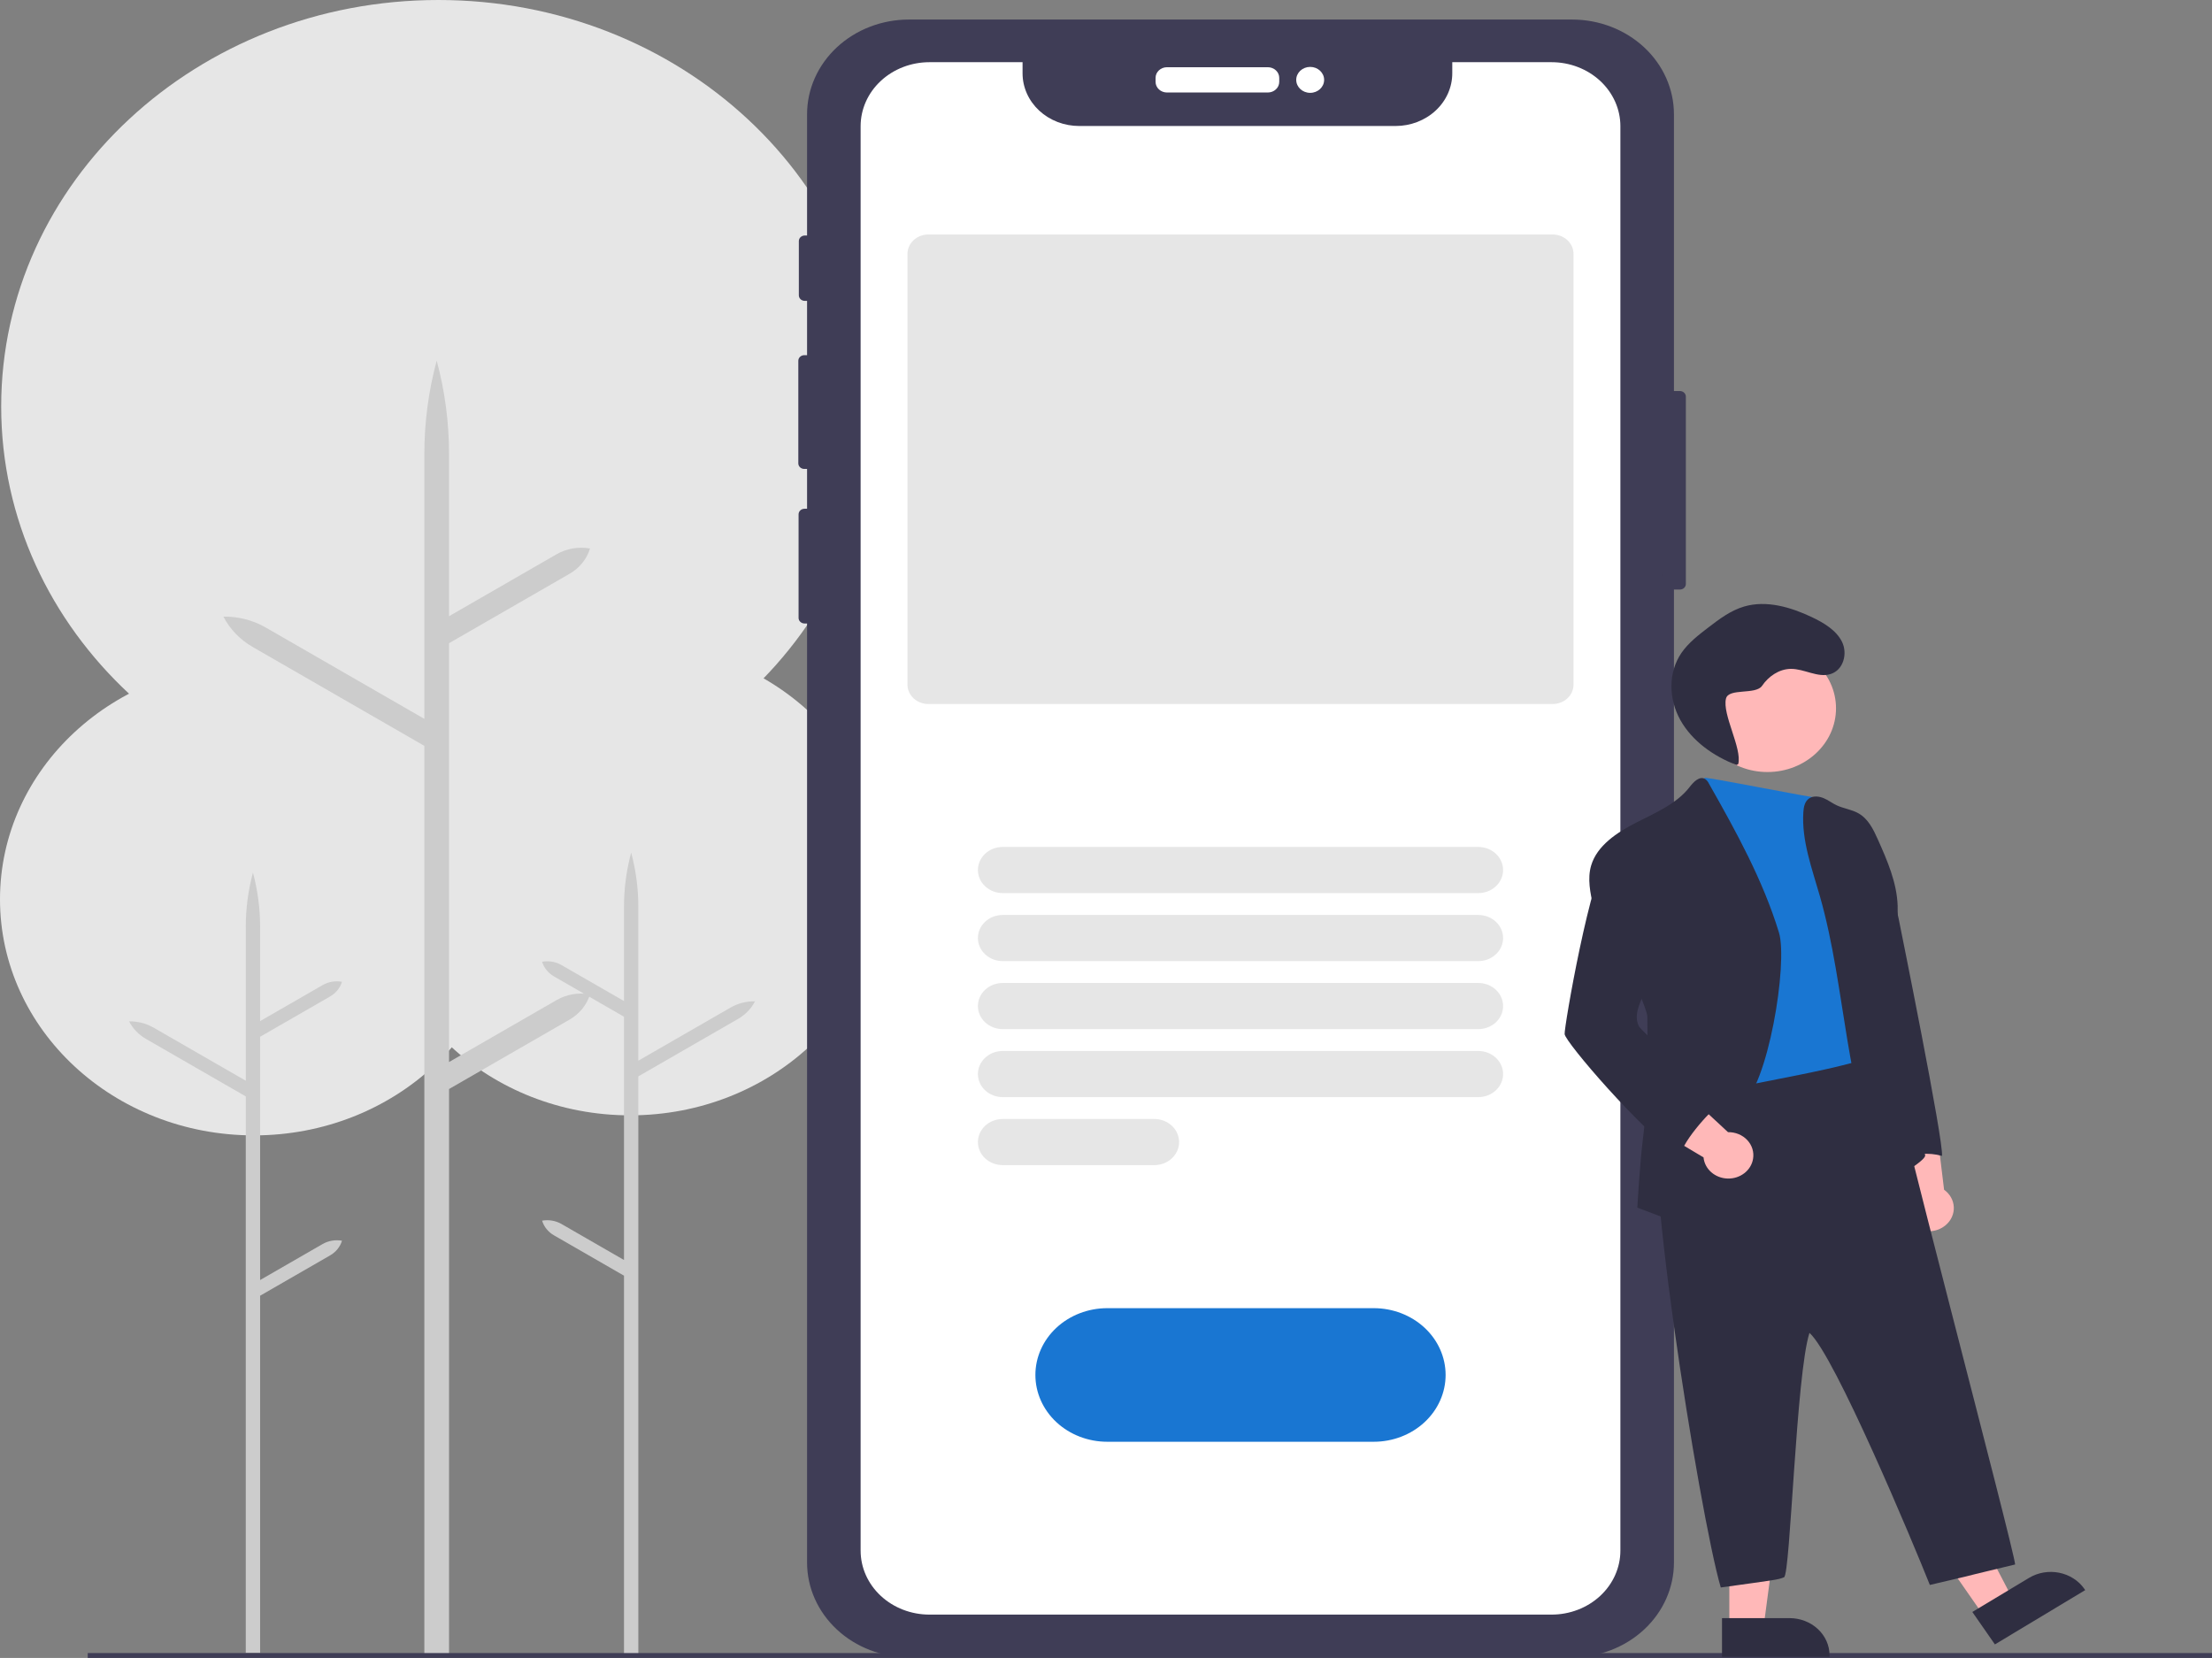<svg width="579" height="434" viewBox="0 0 579 434" fill="none" xmlns="http://www.w3.org/2000/svg">
<rect x="0" y="0" width="579" height="434" fill="#808080" stroke="none"/>
<g clip-path="url(#clip0_246_41)">
<path d="M164.941 291.965C201.656 291.965 231.419 264.296 231.419 230.163C231.419 196.031 201.656 168.361 164.941 168.361C128.226 168.361 98.463 196.031 98.463 230.163C98.463 264.296 128.226 291.965 164.941 291.965Z" fill="#E6E6E6"/>
<path d="M146.98 320.41L163.332 329.831V266.153L145.003 255.593C143.488 254.72 142.38 253.35 141.9 251.754C143.651 251.443 145.464 251.755 146.98 252.628L163.332 262.048V237.356C163.332 232.579 163.963 227.82 165.209 223.186C166.455 227.82 167.085 232.579 167.085 237.356V277.659L191.21 263.761C193.137 262.651 195.365 262.079 197.631 262.114C196.656 264.016 195.113 265.617 193.187 266.726L167.085 281.763V433.629H163.332V333.935L145.003 323.376C143.488 322.503 142.38 321.133 141.9 319.537C143.651 319.226 145.464 319.538 146.98 320.41Z" fill="#CCCCCC"/>
<path d="M66.478 297.213C103.193 297.213 132.957 269.543 132.957 235.411C132.957 201.278 103.193 173.609 66.478 173.609C29.763 173.609 0 201.278 0 235.411C0 269.543 29.763 297.213 66.478 297.213Z" fill="#E6E6E6"/>
<path d="M84.439 325.658L68.086 335.078V271.4L86.415 260.841C87.931 259.968 89.038 258.597 89.518 257.001C87.767 256.69 85.954 257.002 84.439 257.875L68.086 267.296V242.603C68.086 237.826 67.456 233.067 66.21 228.433C64.963 233.067 64.333 237.826 64.333 242.603V282.906L40.208 269.008C38.282 267.898 36.053 267.327 33.787 267.361C34.762 269.263 36.305 270.864 38.231 271.974L64.333 287.01V432.69H68.086V339.183L86.415 328.623C87.931 327.75 89.038 326.38 89.518 324.784C87.767 324.473 85.954 324.785 84.439 325.658Z" fill="#CCCCCC"/>
<path d="M114.769 212.815C177.983 212.815 229.228 165.174 229.228 106.407C229.228 47.64 177.983 0 114.769 0C51.556 0 0.311 47.64 0.311 106.407C0.311 165.174 51.556 212.815 114.769 212.815Z" fill="#E6E6E6"/>
<path d="M145.693 261.79L117.538 278.01V168.372L149.097 150.192C151.706 148.689 153.613 146.329 154.439 143.581C151.424 143.046 148.303 143.583 145.693 145.086L117.538 161.305V118.791C117.538 110.566 116.453 102.373 114.308 94.394C112.162 102.373 111.077 110.566 111.077 118.791V188.182L69.54 164.254C66.223 162.343 62.386 161.359 58.484 161.418C60.164 164.692 62.82 167.449 66.136 169.36L111.077 195.249V432.923H117.538V285.077L149.097 266.896C151.706 265.393 153.613 263.034 154.439 260.286C151.424 259.75 148.303 260.287 145.693 261.79Z" fill="#CCCCCC"/>
<path d="M579 432.728H22.965V434H579V432.728Z" fill="#3F3D56"/>
<path d="M439.714 102.364H438.162V29.906C438.161 23.331 435.352 17.025 430.351 12.376C425.35 7.727 418.567 5.115 411.495 5.115H237.921C230.848 5.115 224.065 7.727 219.065 12.376C214.064 17.025 211.254 23.331 211.254 29.906V61.652H210.666C210.25 61.652 209.852 61.806 209.558 62.079C209.265 62.352 209.1 62.722 209.1 63.108V77.306C209.1 77.692 209.265 78.063 209.558 78.336C209.852 78.609 210.25 78.762 210.666 78.762H211.254V92.973H210.529C210.323 92.973 210.12 93.01 209.93 93.084C209.74 93.157 209.567 93.264 209.422 93.399C209.276 93.534 209.161 93.695 209.082 93.872C209.003 94.048 208.963 94.238 208.963 94.429V121.298C208.963 121.685 209.128 122.055 209.422 122.328C209.715 122.601 210.114 122.754 210.529 122.754H211.254V133.176H210.597C210.392 133.176 210.188 133.213 209.998 133.286C209.808 133.359 209.635 133.467 209.49 133.602C209.345 133.737 209.229 133.898 209.151 134.074C209.072 134.251 209.031 134.44 209.031 134.631V161.756C209.031 162.142 209.196 162.512 209.49 162.785C209.784 163.058 210.182 163.212 210.597 163.212H211.254V409.039C211.254 415.613 214.064 421.919 219.064 426.568C224.065 431.217 230.848 433.829 237.921 433.829H411.495C418.568 433.829 425.35 431.217 430.351 426.568C435.352 421.919 438.162 415.613 438.162 409.039V154.329H439.714C440.129 154.329 440.528 154.176 440.822 153.903C441.115 153.63 441.28 153.26 441.28 152.873V103.82C441.28 103.433 441.115 103.063 440.822 102.79C440.528 102.517 440.129 102.364 439.714 102.364Z" fill="#3F3D56"/>
<path d="M331.858 24.215H305.465C304.673 24.214 303.913 23.921 303.353 23.4C302.793 22.88 302.478 22.173 302.477 21.437V20.374C302.478 19.638 302.793 18.932 303.353 18.411C303.913 17.89 304.673 17.597 305.465 17.596H331.858C332.651 17.597 333.41 17.89 333.97 18.411C334.531 18.932 334.846 19.638 334.847 20.374V21.437C334.846 22.173 334.531 22.88 333.97 23.4C333.41 23.921 332.65 24.214 331.858 24.215Z" fill="white"/>
<path d="M342.945 24.304C344.962 24.304 346.597 22.784 346.597 20.909C346.597 19.034 344.962 17.514 342.945 17.514C340.928 17.514 339.293 19.034 339.293 20.909C339.293 22.784 340.928 24.304 342.945 24.304Z" fill="white"/>
<path d="M406.128 16.28H380.139V19.186C380.139 22.845 378.575 26.354 375.792 28.942C373.008 31.529 369.234 32.983 365.297 32.983H282.501C280.553 32.984 278.624 32.628 276.823 31.936C275.023 31.243 273.387 30.228 272.009 28.948C270.631 27.668 269.538 26.148 268.791 24.476C268.045 22.803 267.66 21.009 267.66 19.198V16.28H243.291C238.511 16.28 233.928 18.045 230.548 21.187C227.168 24.329 225.27 28.59 225.27 33.034V405.904C225.27 410.347 227.168 414.609 230.548 417.751C233.928 420.893 238.511 422.658 243.291 422.658H406.128C410.906 422.658 415.488 420.893 418.866 417.753C422.245 414.612 424.143 410.352 424.143 405.91V33.034C424.144 30.835 423.679 28.657 422.774 26.624C421.87 24.592 420.543 22.745 418.871 21.19C417.199 19.634 415.214 18.4 413.028 17.557C410.843 16.715 408.501 16.281 406.135 16.28H406.128Z" fill="white"/>
<path d="M359.587 377.412H289.826C284.837 377.412 280.054 375.57 276.526 372.291C272.999 369.012 271.018 364.564 271.018 359.927C271.018 355.29 272.999 350.842 276.526 347.563C280.054 344.284 284.837 342.442 289.826 342.442H359.587C364.575 342.442 369.359 344.284 372.886 347.563C376.413 350.842 378.395 355.29 378.395 359.927C378.395 364.564 376.413 369.012 372.886 372.291C369.359 375.57 364.575 377.412 359.587 377.412Z" fill="#1976D2"/>
<path d="M386.944 233.788H262.468C260.745 233.788 259.092 233.151 257.874 232.018C256.655 230.886 255.971 229.349 255.971 227.747C255.971 226.145 256.655 224.609 257.874 223.476C259.092 222.343 260.745 221.707 262.468 221.707H386.944C388.667 221.707 390.32 222.343 391.538 223.476C392.757 224.609 393.441 226.145 393.441 227.747C393.441 229.349 392.757 230.886 391.538 232.018C390.32 233.151 388.667 233.788 386.944 233.788Z" fill="#E6E6E6"/>
<path d="M386.944 251.591H262.468C260.745 251.591 259.092 250.954 257.874 249.821C256.655 248.689 255.971 247.152 255.971 245.55C255.971 243.948 256.655 242.412 257.874 241.279C259.092 240.146 260.745 239.51 262.468 239.51H386.944C388.667 239.51 390.32 240.146 391.538 241.279C392.757 242.412 393.441 243.948 393.441 245.55C393.441 247.152 392.757 248.689 391.538 249.821C390.32 250.954 388.667 251.591 386.944 251.591Z" fill="#E6E6E6"/>
<path d="M386.944 269.394H262.468C260.745 269.394 259.092 268.757 257.874 267.624C256.655 266.492 255.971 264.955 255.971 263.353C255.971 261.751 256.655 260.215 257.874 259.082C259.092 257.949 260.745 257.313 262.468 257.313H386.944C388.667 257.313 390.32 257.949 391.538 259.082C392.757 260.215 393.441 261.751 393.441 263.353C393.441 264.955 392.757 266.492 391.538 267.624C390.32 268.757 388.667 269.394 386.944 269.394Z" fill="#E6E6E6"/>
<path d="M386.944 287.197H262.468C260.745 287.197 259.092 286.56 257.874 285.427C256.655 284.295 255.971 282.758 255.971 281.156C255.971 279.554 256.655 278.018 257.874 276.885C259.092 275.752 260.745 275.116 262.468 275.116H386.944C388.667 275.116 390.32 275.752 391.538 276.885C392.757 278.018 393.441 279.554 393.441 281.156C393.441 282.758 392.757 284.295 391.538 285.427C390.32 286.56 388.667 287.197 386.944 287.197Z" fill="#E6E6E6"/>
<path d="M302.136 305H262.468C260.745 305 259.092 304.363 257.874 303.23C256.655 302.098 255.971 300.561 255.971 298.959C255.971 297.357 256.655 295.821 257.874 294.688C259.092 293.555 260.745 292.919 262.468 292.919H302.136C303.86 292.919 305.512 293.555 306.731 294.688C307.949 295.821 308.634 297.357 308.634 298.959C308.634 300.561 307.949 302.098 306.731 303.23C305.512 304.363 303.86 305 302.136 305Z" fill="#E6E6E6"/>
<path d="M406.425 184.288H242.985C241.54 184.287 240.155 183.753 239.133 182.803C238.112 181.853 237.537 180.565 237.535 179.222V66.452C237.537 65.109 238.112 63.821 239.133 62.871C240.155 61.922 241.54 61.388 242.985 61.386H406.425C407.87 61.388 409.255 61.922 410.276 62.871C411.298 63.821 411.873 65.109 411.874 66.452V179.222C411.873 180.565 411.298 181.853 410.276 182.803C409.255 183.753 407.87 184.287 406.425 184.288Z" fill="#E6E6E6"/>
<g opacity="0.1">
<path d="M435.374 152.098C435.374 151.224 435.374 150.347 435.374 149.465C435.336 150.145 435.336 150.826 435.374 151.506C435.367 151.703 435.374 151.9 435.374 152.098Z" fill="black"/>
</g>
<path d="M462.639 202.095C472.55 202.095 480.584 194.626 480.584 185.412C480.584 176.198 472.55 168.729 462.639 168.729C452.728 168.729 444.693 176.198 444.693 185.412C444.693 194.626 452.728 202.095 462.639 202.095Z" fill="#FFB8B8"/>
<path d="M509.312 320.692C510.012 320.096 510.563 319.364 510.927 318.549C511.29 317.733 511.456 316.853 511.414 315.971C511.372 315.089 511.123 314.227 510.683 313.444C510.244 312.662 509.625 311.978 508.871 311.442L506.424 291.235L492.797 294.694L499.432 312.88C498.547 314.118 498.181 315.615 498.403 317.087C498.626 318.558 499.421 319.903 500.639 320.866C501.857 321.829 503.413 322.343 505.011 322.311C506.61 322.279 508.14 321.703 509.312 320.692Z" fill="#FFB8B8"/>
<path d="M519.269 422.999L526.791 418.476L511.605 389.354L500.504 396.029L519.269 422.999Z" fill="#FFB8B8"/>
<path d="M545.812 416.247L522.174 430.461L516.267 421.97L531.113 413.043C532.268 412.348 533.558 411.872 534.911 411.642C536.263 411.411 537.651 411.43 538.996 411.698C540.34 411.966 541.614 412.478 542.746 413.204C543.878 413.93 544.845 414.856 545.592 415.929L545.812 416.247Z" fill="#2F2E41"/>
<path d="M452.66 425.958H461.618L465.881 393.838H452.66V425.958Z" fill="#FFB8B8"/>
<path d="M478.893 433.691H450.74V423.579H468.422C471.199 423.579 473.862 424.604 475.826 426.43C477.789 428.255 478.893 430.731 478.893 433.313V433.691Z" fill="#2F2E41"/>
<path d="M488.61 218.537C487.419 222.143 491.641 226.069 493.004 229.613C494.367 233.157 496.201 236.567 496.938 240.276C497.443 242.826 508.869 299.153 508.32 302.583C504.803 301.603 501.014 301.926 497.747 303.484C495.465 299.757 494.093 295.608 493.73 291.332C493.592 288.797 493.618 286.256 493.807 283.724C494.162 276.558 490.821 269.382 490.71 262.211C490.745 259.726 490.533 257.243 490.078 254.793C489.713 253.109 489.746 249.956 489.352 248.277C488.726 245.608 491.419 244.377 491.27 241.642L490.449 226.702C490.278 224.085 487.452 220.876 488.61 218.537Z" fill="#2F2E41"/>
<path d="M448.096 281.216C445.216 285.393 439.154 286.297 434.913 289.289C428.432 293.888 444.964 397.207 450.422 415.561C464.823 413.553 465.327 413.56 466.983 412.884C468.639 412.207 470.137 359.729 473.636 348.911C480.184 354.649 500.796 403.961 505.145 414.892C522.426 410.875 505.145 414.892 527.466 409.537C527.279 405.748 494.481 282.294 493.286 272.568C478.28 275.346 463.059 278.445 448.096 281.216Z" fill="#2F2E41"/>
<path d="M446.154 203.634C444.376 208.533 446.797 227.594 446.975 231.88C447.229 235.77 447.229 239.672 446.975 243.563C446.359 250.301 444.204 257.085 445.65 263.71C446.598 268.094 448.282 272.169 448.676 276.63C448.942 279.721 448.859 282.863 449.911 285.794C453.79 284.249 488.179 278.937 490.706 275.847C488.977 268.084 490.65 260.068 489.503 252.212C488.838 247.684 487.193 243.326 486.417 238.819C485.458 233.255 485.863 227.485 484.117 222.082C483.15 219.346 481.92 216.696 480.443 214.164C478.941 211.284 477.056 208.919 476.411 208.92C474.777 209.002 446.259 203.198 446.154 203.634Z" fill="#1976D2"/>
<path d="M439.571 320.273C439.571 320.273 445.534 309.213 445.833 302.887C445.938 300.615 452.632 291.574 455.646 289.524C462.794 284.656 468.064 252.027 465.648 244.109C461.47 230.422 454.433 217.662 447.29 205.082C447.077 204.613 446.733 204.205 446.293 203.902C444.841 203.063 443.267 204.716 442.275 206.009C438.912 210.393 433.371 212.737 428.295 215.328C423.219 217.919 418.027 221.371 416.492 226.558C415.461 230.041 416.265 233.734 417.046 237.263C417.828 240.792 420.559 243.594 422.626 246.566C425.022 249.847 431.246 264.395 431.198 266.121C431.32 276.795 431.437 287.505 430.046 298.106C429.265 304.097 428.577 316.136 428.577 316.136L439.571 320.273Z" fill="#2F2E41"/>
<path d="M493.72 308.837C482.743 285.609 483.358 259.177 476.382 234.656C474.309 227.377 471.539 220.062 472.037 212.546C472.126 211.202 472.431 209.693 473.639 208.94C474.714 208.271 476.177 208.451 477.357 208.94C478.537 209.43 479.546 210.228 480.682 210.774C482.516 211.645 484.649 211.892 486.411 212.876C489.027 214.339 490.362 217.121 491.532 219.738C494.031 225.327 496.519 231.071 496.718 237.129C497.139 248.895 491.526 260.202 494.452 271.644C495.083 273.9 495.837 276.125 496.713 278.31C499.646 286.202 502.052 294.255 503.916 302.423C504.243 303.819 494.18 309.816 493.72 308.837Z" fill="#2F2E41"/>
<path d="M458.872 303.341C459.018 302.468 458.958 301.577 458.694 300.729C458.43 299.881 457.969 299.097 457.344 298.432C456.719 297.768 455.945 297.239 455.076 296.882C454.207 296.526 453.265 296.351 452.316 296.37L436.835 282.004L428.512 292.615L445.907 302.972C446.047 304.452 446.766 305.834 447.928 306.855C449.091 307.875 450.615 308.464 452.213 308.51C453.811 308.555 455.372 308.054 456.599 307.101C457.826 306.149 458.635 304.811 458.872 303.341Z" fill="#FFB8B8"/>
<path d="M409.549 270.716C409.804 272.875 429.306 295.638 439.903 303.067C439.288 300.136 447.595 290.575 450.282 289.081C443.566 283.191 429.534 269.531 429.07 268.785C427.552 266.059 429.07 262.804 430.395 259.986C434.567 251.028 436.534 240.864 433.858 231.421C432.849 227.877 431.087 224.328 427.879 222.149C426.477 221.201 424.582 220.552 423.025 221.273C422.373 221.622 421.807 222.094 421.362 222.659C416.392 228.279 409.36 269.114 409.549 270.716Z" fill="#2F2E41"/>
<path d="M454.99 200.01C456.038 195.877 450.741 186.984 451.789 182.851C452.498 180.052 459.578 181.955 461.23 179.524C462.882 177.093 465.65 175.124 468.742 175.091C472.298 175.054 475.796 177.506 479.163 176.446C482.568 175.375 483.657 171.04 482.151 168.005C480.646 164.97 477.403 163.037 474.199 161.521C468.743 158.941 462.39 157.056 456.55 158.764C453.02 159.796 450.069 162.032 447.213 164.219C444.609 166.213 441.961 168.252 440.141 170.892C436.576 176.064 436.791 183.033 439.838 188.485C442.885 193.936 448.437 197.936 454.555 200.258" fill="#2F2E41"/>
</g>
<defs>
<clipPath id="clip0_246_41">
<rect width="579" height="434" fill="white"/>
</clipPath>
</defs>
</svg>
